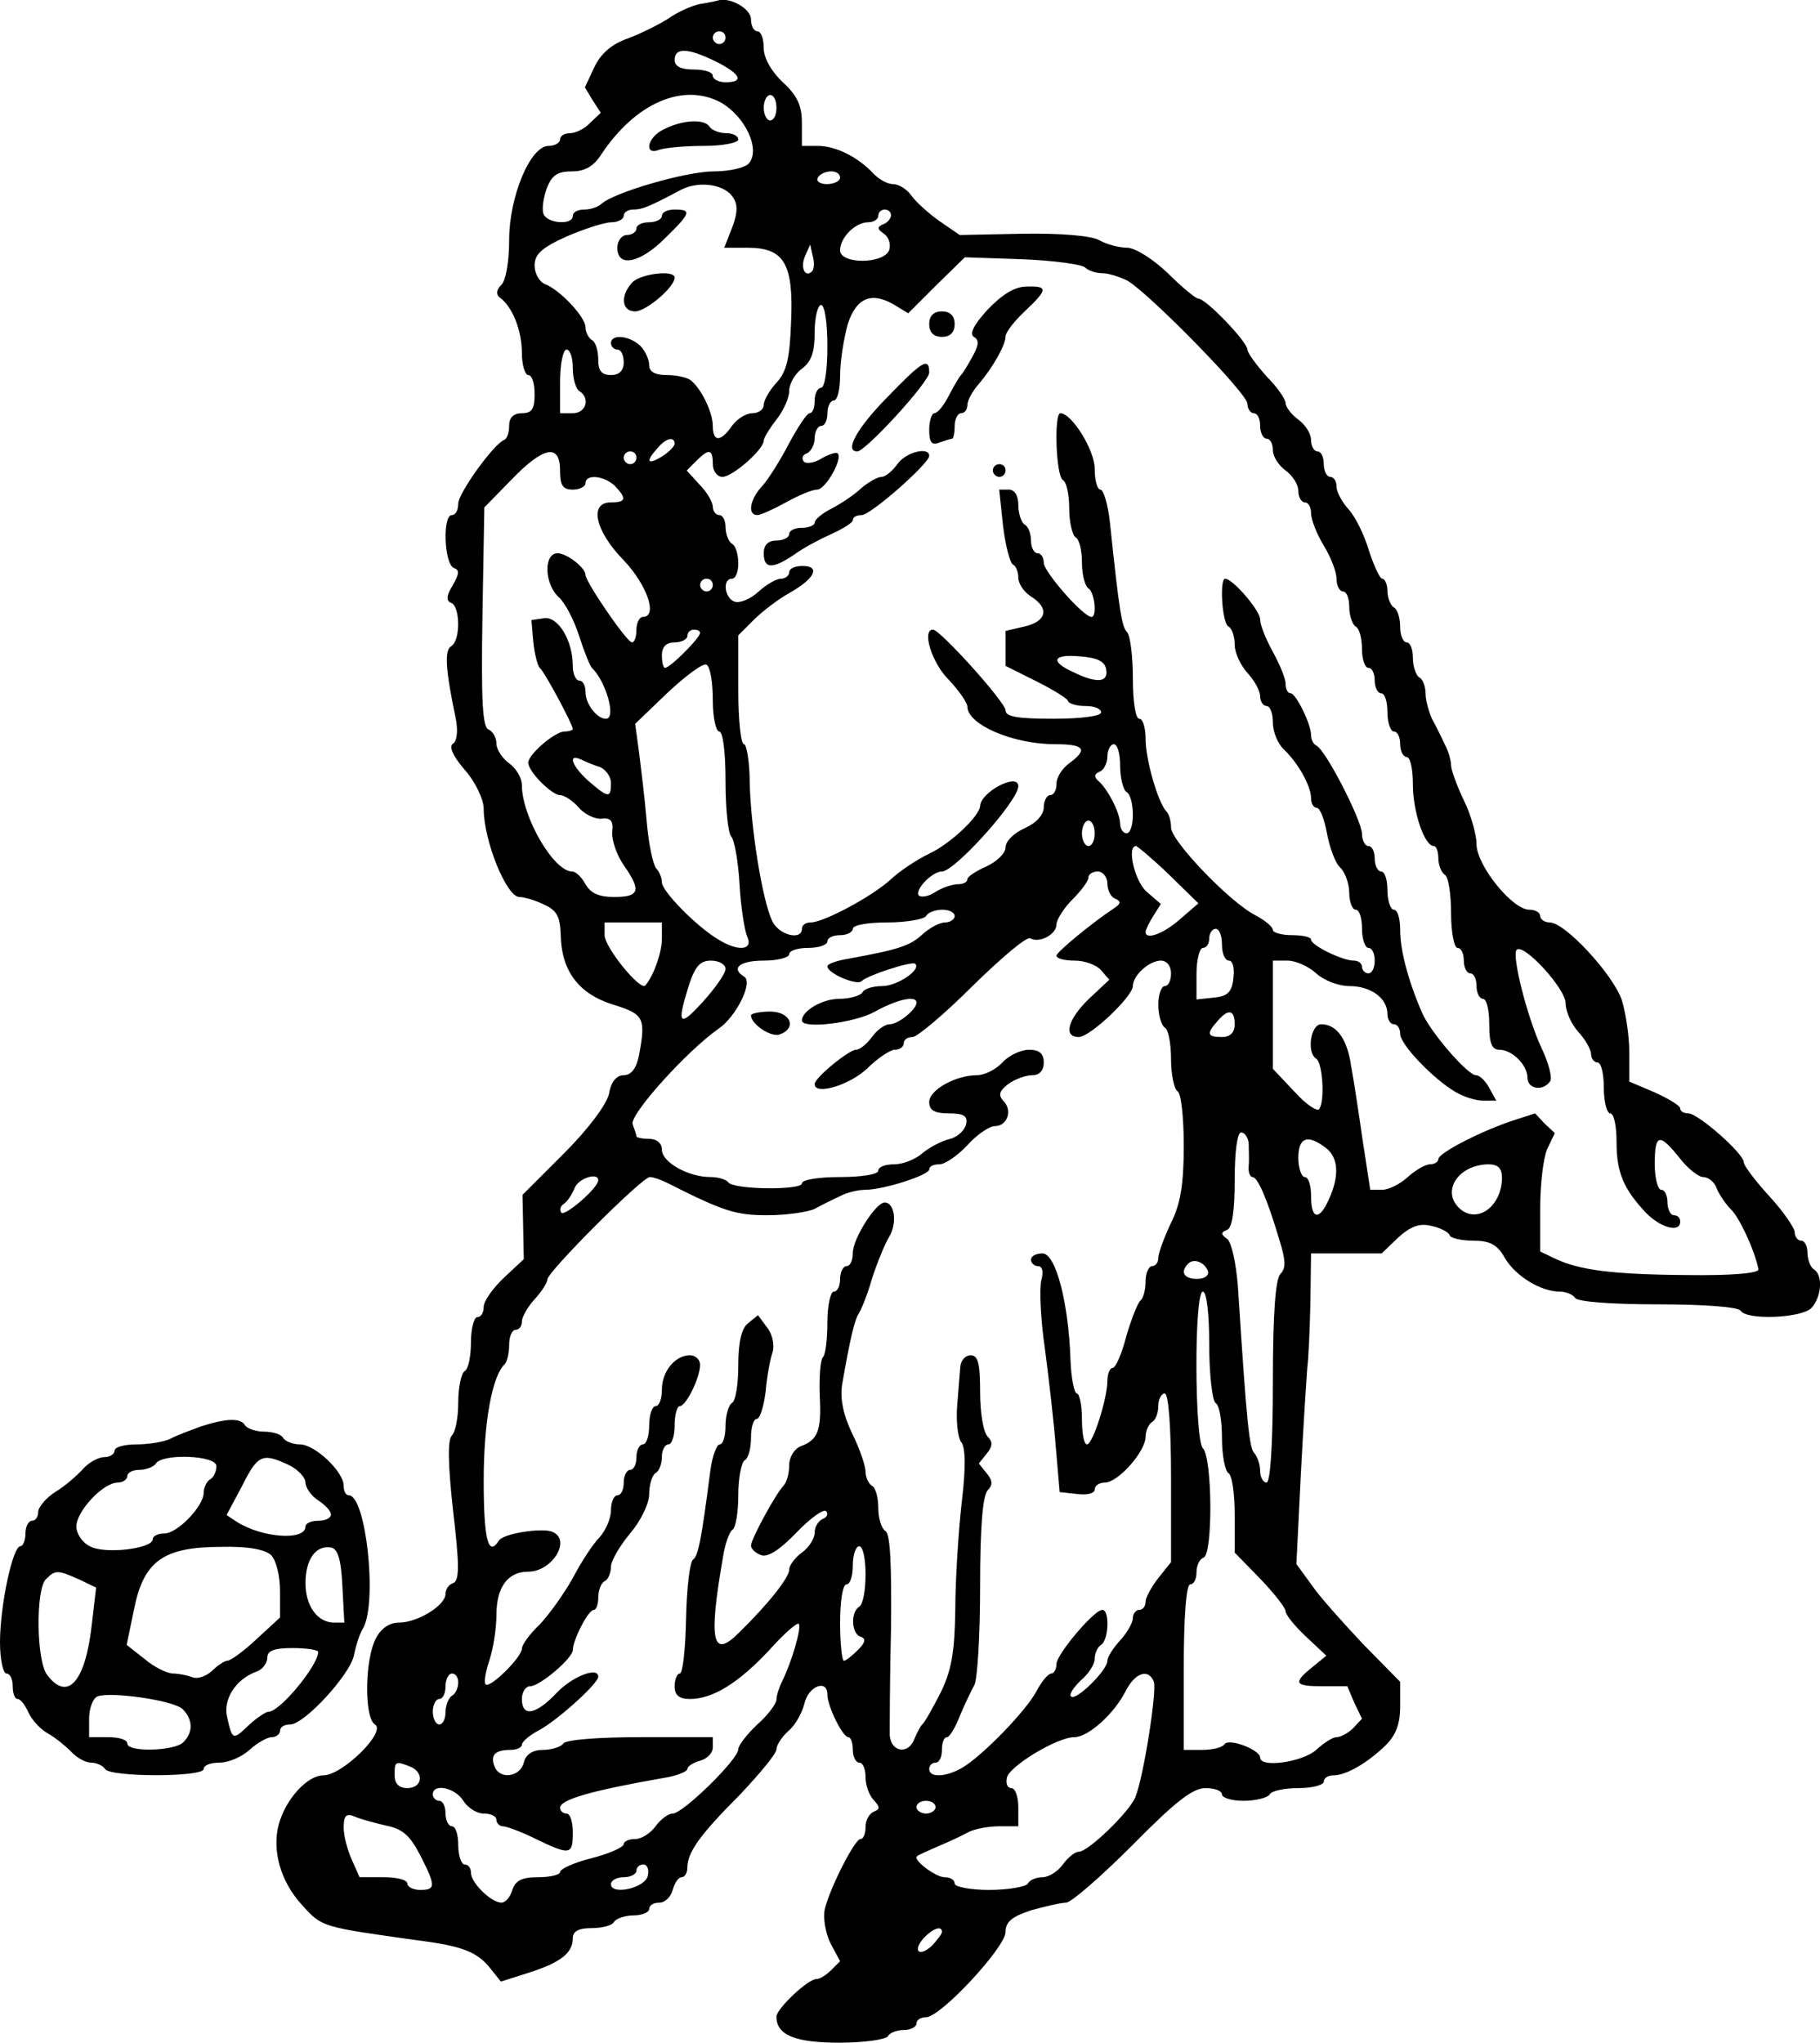 <?xml version="1.0" standalone="no"?>
<!DOCTYPE svg PUBLIC "-//W3C//DTD SVG 20010904//EN"
 "http://www.w3.org/TR/2001/REC-SVG-20010904/DTD/svg10.dtd">
<svg version="1.0" xmlns="http://www.w3.org/2000/svg"
 width="285.967pt" height="320.923pt" viewBox="0 0 285.967 320.923"
 preserveAspectRatio="xMidYMid meet">
<g transform="translate(-2,322.923) rotate(-360.00) scale(0.1,-0.1)"
fill="#000000" stroke="none">
<path d="M1120 3223 c-14 -3 -36 -13 -50 -23 -14 -9 -42 -23 -63 -31 -26 -9
-43 -24 -53 -45 l-15 -32 12 -20 13 -20 -17 -16 c-8 -9 -23 -16 -31 -16 -9 0
-16 -4 -16 -10 0 -5 -8 -10 -18 -10 -29 0 -62 -80 -62 -148 0 -33 -5 -63 -12
-70 -8 -8 -9 -15 -3 -20 20 -14 35 -52 35 -87 0 -19 5 -35 10 -35 6 0 10 -13
10 -30 0 -23 -4 -30 -20 -30 -13 0 -20 -7 -20 -19 0 -11 -3 -21 -8 -23 -17 -7
-72 -84 -72 -100 0 -10 -4 -18 -10 -18 -15 0 -12 -77 3 -83 9 -3 9 -9 -2 -28
-10 -16 -10 -24 -2 -27 14 -5 15 -59 0 -68 -11 -6 -9 -37 7 -113 4 -20 2 -36
-4 -40 -7 -4 -1 -19 18 -41 17 -19 30 -47 30 -61 0 -51 36 -139 56 -139 7 0
25 -5 39 -12 20 -9 25 -19 26 -47 1 -57 28 -93 82 -110 49 -15 52 -21 41 -80
-4 -20 -12 -31 -24 -31 -11 0 -20 -10 -23 -29 -4 -17 -32 -55 -71 -94 l-65
-65 1 -50 1 -51 -31 -29 c-18 -17 -32 -37 -32 -46 0 -9 -4 -16 -10 -16 -5 0
-10 -18 -10 -39 0 -22 -4 -43 -10 -46 -5 -3 -10 -25 -10 -49 0 -23 -4 -46 -10
-52 -7 -7 -6 -47 2 -119 10 -85 10 -109 0 -113 -7 -2 -12 -10 -12 -17 0 -18
-44 -45 -73 -45 -15 0 -28 -9 -36 -24 -18 -33 -19 -125 -2 -136 19 -11 -51
-80 -81 -80 -25 0 -59 -37 -70 -77 -11 -41 3 -90 36 -126 32 -36 32 -35 181
-56 71 -9 95 -18 116 -45 l16 -20 44 14 c50 16 69 31 69 54 0 11 9 16 29 16
17 0 33 4 36 10 3 5 17 10 31 10 13 0 24 5 24 10 0 6 7 10 16 10 9 0 18 9 21
20 3 11 9 20 14 20 5 0 9 7 9 15 0 24 20 52 83 115 31 33 57 64 57 71 0 6 8
19 18 28 11 9 22 28 26 44 6 27 36 39 36 14 0 -18 24 -67 33 -67 4 0 7 -9 7
-20 0 -11 5 -20 10 -20 6 0 10 -10 10 -23 0 -13 6 -29 13 -36 10 -11 10 -14 0
-18 -7 -3 -13 -13 -13 -24 0 -10 -3 -19 -8 -19 -9 0 -48 -77 -56 -110 -3 -14
1 -38 9 -54 l15 -28 -14 -14 c-8 -8 -18 -14 -23 -14 -14 0 -63 -47 -63 -59 0
-29 29 -41 99 -41 38 0 73 5 76 10 3 6 15 10 26 10 10 0 19 5 19 10 0 6 7 10
15 10 23 0 125 110 125 134 0 16 10 24 40 34 22 6 47 12 55 12 8 0 55 41 104
90 67 68 95 90 115 90 14 0 26 -4 26 -10 0 -5 15 -10 34 -10 19 0 38 5 41 10
3 6 24 10 46 10 21 0 39 5 39 10 0 6 7 10 15 10 20 0 53 19 82 47 16 16 23 33
23 61 l0 39 -58 59 c-31 33 -68 74 -81 93 l-24 33 7 142 c4 77 9 152 10 166 2
14 4 60 5 103 l1 77 55 0 56 0 26 25 c20 18 34 23 53 18 14 -3 27 -10 28 -15
2 -4 19 -8 37 -8 26 0 38 -6 50 -28 17 -28 56 -52 86 -52 10 0 21 -5 24 -10 4
-6 58 -10 130 -10 72 0 126 -4 130 -10 9 -15 94 -12 111 4 16 17 19 52 4 61
-5 3 -10 15 -10 26 0 10 -4 19 -10 19 -5 0 -10 6 -10 13 0 7 -18 33 -40 57
-22 24 -40 48 -40 53 0 14 -72 77 -87 77 -7 0 -13 3 -13 8 0 4 -18 15 -40 25
l-40 17 0 47 c0 26 -6 63 -12 82 -15 41 -89 121 -113 121 -8 0 -15 5 -15 10 0
6 -8 10 -17 10 -27 0 -83 70 -83 103 0 15 -9 47 -20 69 -11 23 -20 48 -20 55
0 7 -4 22 -10 33 -5 11 -14 29 -20 40 -5 11 -10 29 -10 39 0 11 -4 23 -10 26
-5 3 -10 17 -10 31 0 13 -4 24 -10 24 -5 0 -10 11 -10 24 0 14 -4 28 -10 31
-5 3 -10 15 -10 26 0 10 -4 19 -8 19 -4 0 -13 20 -21 44 -7 24 -21 53 -32 65
-10 11 -19 27 -19 36 0 8 -4 15 -10 15 -5 0 -10 9 -10 20 0 11 -4 20 -10 20
-5 0 -10 8 -10 18 0 10 -9 24 -20 32 -11 8 -20 20 -20 26 0 6 -13 25 -30 42
-16 18 -30 37 -30 42 0 12 -65 80 -77 80 -4 0 -26 18 -48 40 -23 22 -50 39
-63 40 -13 0 -33 5 -45 12 -13 7 -61 11 -121 10 l-98 -2 -32 22 c-17 12 -37
30 -44 40 -7 10 -20 18 -29 18 -9 0 -23 8 -32 18 -24 25 -58 42 -86 42 l-25 0
0 36 c0 27 -7 43 -30 64 -18 17 -30 38 -30 54 0 14 -4 26 -10 26 -5 0 -10 8
-10 19 0 16 -31 34 -50 30 -3 -1 -16 -4 -30 -6z m40 -53 c0 -5 -4 -10 -10 -10
-5 0 -10 5 -10 10 0 6 5 10 10 10 6 0 10 -4 10 -10z m-16 -37 c40 -20 46 -33
16 -33 -11 0 -20 5 -20 10 0 6 -13 10 -30 10 -20 0 -30 5 -30 15 0 20 21 19
64 -2z m9 -65 c38 -22 62 -73 44 -95 -5 -7 -30 -13 -55 -13 -44 0 -157 -33
-177 -51 -5 -5 -17 -9 -27 -9 -10 0 -18 -4 -18 -10 0 -15 -40 -12 -46 3 -3 8
0 26 5 40 8 21 17 27 40 27 20 0 34 8 46 27 54 81 129 113 188 81z m87 -8 c0
-11 -4 -20 -10 -20 -5 0 -10 9 -10 20 0 11 5 20 10 20 6 0 10 -9 10 -20z m100
-110 c0 -5 -9 -10 -21 -10 -11 0 -17 5 -14 10 3 6 13 10 21 10 8 0 14 -4 14
-10z m-173 -25 c14 -15 14 -29 -2 -67 l-7 -18 37 0 c57 0 72 -25 68 -116 -2
-58 -7 -79 -23 -96 -11 -12 -20 -28 -20 -35 0 -7 -8 -13 -18 -13 -10 0 -24 -9
-32 -20 -18 -26 -30 -25 -30 0 0 22 -19 60 -35 72 -5 4 -22 8 -37 8 -19 0 -28
5 -28 16 0 8 -6 22 -14 30 -17 16 -46 19 -46 4 0 -5 5 -10 10 -10 6 0 10 -9
10 -20 0 -13 -7 -20 -20 -20 -15 0 -20 7 -20 24 0 14 -4 28 -10 31 -5 3 -10
12 -10 20 0 16 -40 59 -64 68 -9 4 -16 17 -16 29 0 18 11 28 51 46 28 12 59
22 70 22 10 0 19 5 19 10 0 6 7 10 15 10 14 0 24 4 75 31 25 13 60 10 77 -6z
m253 -34 c0 -5 -6 -12 -12 -14 -10 -4 -10 -8 1 -15 8 -6 11 -17 8 -26 -9 -22
-77 -22 -77 0 0 20 24 44 44 44 9 0 16 5 16 10 0 6 5 10 10 10 6 0 10 -4 10
-9z m-124 -88 c-11 -11 -19 6 -11 24 l8 18 4 -18 c3 -10 2 -21 -1 -24z m429 6
c5 -5 17 -9 27 -9 10 0 28 -6 40 -12 36 -22 188 -177 188 -193 0 -8 5 -15 10
-15 6 0 10 -9 10 -20 0 -11 5 -20 10 -20 6 0 10 -8 10 -18 0 -10 9 -24 20 -32
11 -8 20 -22 20 -32 0 -10 5 -18 10 -18 6 0 10 -8 10 -17 0 -10 9 -33 20 -51
11 -18 20 -41 20 -52 0 -11 5 -20 10 -20 6 0 10 -11 10 -24 0 -14 5 -28 10
-31 6 -3 10 -19 10 -36 0 -16 5 -29 10 -29 6 0 10 -9 10 -20 0 -11 5 -20 10
-20 6 0 10 -13 10 -30 0 -16 5 -30 10 -30 6 0 10 -9 10 -20 0 -11 5 -20 10
-20 6 0 10 -19 10 -43 0 -43 18 -97 33 -97 4 0 7 -9 7 -19 0 -11 5 -23 10 -26
6 -3 10 -31 10 -61 0 -30 5 -54 10 -54 6 0 10 -9 10 -20 0 -11 5 -20 10 -20 6
0 10 -9 10 -20 0 -11 5 -20 10 -20 6 0 10 -18 10 -40 0 -30 4 -40 16 -40 20 0
44 -24 44 -44 0 -18 25 -22 36 -5 3 6 -3 29 -14 52 -22 47 -47 145 -39 154 11
11 77 -61 77 -84 0 -13 9 -33 20 -45 11 -12 20 -28 20 -35 0 -7 5 -13 10 -13
6 0 10 -18 10 -40 0 -22 5 -40 10 -40 6 0 10 -20 10 -45 0 -48 11 -74 47 -112
23 -23 53 -31 53 -13 0 6 -4 10 -10 10 -5 0 -10 9 -10 20 0 11 -4 20 -10 20
-5 0 -10 18 -10 40 0 48 7 50 39 10 13 -17 30 -30 37 -30 8 0 18 -8 21 -17 4
-10 14 -25 22 -33 14 -13 38 -65 44 -95 1 -6 -41 -10 -113 -9 -119 1 -169 8
-207 26 l-23 11 0 68 c0 38 5 79 11 93 l12 25 -16 15 -15 16 -34 -11 c-49 -16
-118 -51 -118 -61 0 -4 -6 -8 -13 -8 -7 0 -23 -9 -35 -20 -12 -11 -30 -20 -40
-20 l-19 0 -12 78 c-6 42 -14 95 -18 116 -6 43 -23 66 -47 66 -17 0 -23 -45
-8 -54 10 -6 14 -65 5 -79 -3 -5 -21 7 -39 27 l-34 36 0 85 0 85 23 0 c13 0
33 -9 45 -20 12 -11 35 -20 52 -20 34 0 60 -19 60 -44 0 -9 5 -16 10 -16 6 0
10 -7 10 -15 0 -17 53 -72 88 -92 12 -7 31 -13 42 -13 l21 0 -11 20 c-6 11
-15 20 -21 20 -13 0 -72 68 -85 99 -22 51 -34 98 -34 129 0 18 -4 32 -10 32
-5 0 -10 14 -10 30 0 17 -4 30 -10 30 -5 0 -10 9 -10 20 0 11 -4 20 -10 20 -5
0 -10 9 -10 19 0 21 -58 134 -72 139 -4 2 -8 9 -8 16 0 18 -24 66 -32 66 -5 0
-8 7 -8 15 0 8 -9 30 -20 50 -11 20 -20 42 -20 51 0 14 -43 64 -55 64 -9 0 -5
-69 5 -75 6 -3 10 -16 10 -29 0 -12 9 -32 20 -44 11 -12 20 -28 20 -37 0 -8 5
-15 10 -15 6 0 10 -12 10 -26 0 -15 8 -34 18 -43 22 -21 42 -57 42 -76 0 -8 4
-15 9 -15 5 0 12 -18 16 -40 4 -22 13 -47 21 -54 8 -8 14 -26 14 -40 0 -14 5
-26 10 -26 6 0 10 -13 10 -30 0 -16 5 -30 10 -30 6 0 10 -9 10 -20 0 -11 -4
-20 -10 -20 -5 0 -10 5 -10 10 0 6 -6 10 -13 10 -18 0 -67 24 -67 33 0 4 -13
7 -30 7 -16 0 -30 4 -30 8 0 5 -12 15 -27 23 -40 20 -133 117 -133 138 0 10
-3 21 -7 25 -13 13 -33 81 -33 114 0 17 -4 32 -10 32 -6 0 -10 28 -10 63 0 35
-4 67 -9 73 -8 8 -12 28 -27 172 -3 28 -10 52 -15 52 -5 0 -9 15 -9 33 0 29
-36 87 -54 87 -10 0 -7 -98 4 -105 6 -3 10 -24 10 -45 0 -21 5 -42 10 -45 6
-3 10 -21 10 -40 0 -19 5 -37 10 -40 10 -6 14 -45 5 -45 -13 0 -75 71 -75 85
0 8 -4 15 -10 15 -5 0 -10 9 -10 19 0 11 -4 23 -10 26 -5 3 -10 17 -10 31 0
15 -6 24 -15 24 l-15 0 6 -57 c4 -32 11 -59 16 -61 4 -2 8 -11 8 -20 0 -10 9
-23 20 -30 29 -18 25 -39 -10 -47 l-30 -7 0 -27 0 -28 48 -24 c26 -13 49 -27
50 -31 2 -5 15 -8 28 -8 13 0 24 -4 24 -10 0 -6 -32 -10 -75 -10 -55 0 -75 3
-75 13 0 13 -103 127 -114 127 -18 0 -2 -52 24 -78 17 -18 30 -37 30 -43 0
-28 71 -59 138 -59 46 0 52 -8 22 -30 -11 -8 -20 -22 -20 -32 0 -10 -4 -18
-10 -18 -5 0 -10 -9 -10 -19 0 -12 -12 -25 -30 -33 -16 -7 -30 -20 -30 -30 0
-9 -13 -22 -30 -30 -16 -7 -30 -16 -30 -20 0 -5 -7 -8 -15 -8 -8 0 -24 -5 -35
-12 -10 -7 -22 -9 -26 -6 -8 8 20 38 36 38 20 0 120 111 120 134 0 22 -59 -9
-60 -31 -1 -16 -46 -59 -80 -75 -19 -9 -46 -27 -60 -40 -29 -27 -106 -68 -126
-68 -8 0 -14 -4 -14 -10 0 -19 -37 -10 -47 13 -15 32 -33 142 -35 215 0 34 -5
62 -9 62 -5 0 -9 38 -9 85 l0 86 24 24 c14 14 39 33 57 43 39 22 49 42 20 42
-12 0 -21 -4 -21 -10 0 -5 -6 -10 -13 -10 -7 0 -23 -9 -36 -21 -12 -11 -29
-18 -37 -15 -16 6 -19 36 -4 36 6 0 10 11 10 24 0 14 -4 28 -10 31 -5 3 -10
15 -10 26 0 10 -4 19 -10 19 -5 0 -10 6 -10 13 0 7 -9 23 -21 35 l-20 22 15
15 c20 20 26 19 26 -5 0 -11 7 -20 15 -20 16 0 65 43 65 57 0 4 9 19 20 33 11
14 20 34 20 45 0 11 9 27 20 35 15 11 20 26 20 57 0 24 5 43 10 43 6 0 10 -28
10 -65 0 -37 -4 -65 -10 -65 -5 0 -10 -9 -10 -20 0 -11 -3 -20 -8 -20 -4 0
-18 -21 -32 -47 -14 -27 -33 -57 -42 -67 -20 -21 -24 -46 -8 -46 5 0 25 9 45
20 20 11 41 20 49 20 13 0 41 49 32 57 -2 2 -13 -1 -25 -8 -11 -7 -24 -9 -28
-5 -4 5 -2 11 5 13 6 3 12 13 12 24 0 10 5 19 10 19 6 0 10 9 10 20 0 11 5 20
10 20 6 0 10 18 10 40 0 22 6 58 12 80 14 43 39 52 77 28 l18 -11 44 44 45 44
89 -3 c50 -2 94 -8 100 -13z m-805 -158 c0 -17 5 -33 10 -36 18 -11 11 -35
-10 -35 l-20 0 0 50 c0 28 5 50 10 50 6 0 10 -13 10 -29z m160 -119 c0 -4 -9
-13 -20 -20 -23 -14 -26 -8 -7 13 13 16 27 19 27 7z m-180 -42 c0 -23 4 -30
20 -30 11 0 20 5 20 10 0 15 29 12 46 -4 19 -20 18 -26 -6 -26 -35 0 -25 -45
20 -91 37 -39 54 -89 30 -89 -5 0 -10 -9 -10 -20 0 -11 -3 -20 -7 -20 -8 0
-73 95 -73 106 0 11 -29 34 -44 34 -22 0 -21 -48 2 -69 10 -9 24 -36 32 -61 8
-25 17 -47 20 -50 22 -21 39 -80 22 -80 -14 0 -32 23 -32 42 0 10 -4 18 -10
18 -5 0 -10 10 -10 23 0 40 -23 78 -45 75 l-20 -3 3 -35 c2 -19 7 -37 10 -40
7 -5 52 -89 52 -96 0 -2 -6 -4 -13 -4 -15 0 -57 -36 -57 -49 0 -14 37 -51 50
-51 7 0 20 -9 29 -19 9 -11 26 -19 36 -18 15 2 19 -4 17 -21 -1 -13 7 -36 18
-52 28 -40 25 -50 -15 -50 -24 0 -37 6 -45 20 -6 11 -15 20 -21 20 -29 0 -79
86 -79 136 0 11 -9 26 -20 34 -11 8 -20 22 -20 31 0 10 -6 19 -12 22 -10 3
-12 45 -10 176 l3 173 42 43 c51 53 77 58 77 15z m120 20 c0 -5 -4 -10 -10
-10 -5 0 -10 5 -10 10 0 6 5 10 10 10 6 0 10 -4 10 -10z m120 -200 c0 -5 -4
-10 -10 -10 -5 0 -10 5 -10 10 0 6 5 10 10 10 6 0 10 -4 10 -10z m-20 -75 c0
-8 -47 -55 -55 -55 -3 0 -5 9 -5 20 0 13 7 20 20 20 11 0 20 5 20 10 0 6 5 10
10 10 6 0 10 -2 10 -5z m638 -57 c4 -21 -14 -23 -51 -5 -38 17 -33 29 10 25
27 -2 39 -8 41 -20z m-618 -49 c0 -27 5 -49 10 -49 6 0 10 -33 10 -78 0 -43 4
-82 9 -87 5 -6 11 -39 13 -75 2 -36 8 -73 12 -82 10 -22 -14 -24 -45 -5 -34
20 -89 76 -89 90 0 7 -4 17 -9 22 -5 6 -12 39 -15 75 -3 36 -9 84 -12 108 l-6
44 51 49 c29 27 56 47 61 44 6 -3 10 -28 10 -56z m640 -103 c0 -19 5 -38 10
-41 6 -3 10 -19 10 -36 0 -16 -4 -29 -10 -29 -5 0 -10 7 -10 15 0 17 -20 56
-35 68 -6 6 -6 10 3 14 6 2 12 13 12 24 0 10 5 19 10 19 6 0 10 -15 10 -34z
m-817 -2 c9 -4 17 -15 17 -25 0 -24 -4 -24 -35 3 -26 23 -34 44 -12 34 6 -3
20 -9 30 -12z m777 -104 c0 -11 -4 -20 -10 -20 -5 0 -10 9 -10 20 0 11 5 20
10 20 6 0 10 -9 10 -20z m117 -65 l46 -45 -29 -25 c-26 -23 -54 -33 -54 -20 0
3 5 14 12 25 l12 19 -22 19 c-19 16 -32 72 -17 72 2 0 26 -20 52 -45z m-97
-14 c0 -11 6 -22 13 -24 9 -4 8 -8 -3 -15 -36 -24 -89 -68 -90 -74 0 -5 13 -8
29 -8 16 0 34 -7 41 -15 l13 -15 -32 -30 c-33 -32 -41 -60 -16 -60 18 0 85 64
85 80 0 17 26 40 44 40 9 0 16 -8 16 -20 0 -11 -4 -20 -10 -20 -5 0 -10 -13
-10 -29 0 -17 5 -33 10 -36 6 -3 10 -26 10 -50 0 -24 5 -47 10 -50 6 -3 10
-42 10 -86 0 -60 -5 -91 -20 -121 -11 -23 -20 -48 -20 -55 0 -7 -4 -13 -10
-13 -5 0 -10 -11 -10 -24 0 -14 -4 -27 -8 -30 -4 -3 -14 -28 -22 -55 -7 -28
-17 -51 -22 -51 -4 0 -8 -9 -8 -20 0 -28 -23 -100 -32 -100 -5 0 -8 18 -8 40
0 22 -4 40 -8 40 -4 0 -9 24 -10 53 -3 89 -23 167 -44 167 -10 0 -18 -4 -18
-10 0 -5 5 -10 11 -10 7 0 9 -9 5 -23 -3 -13 -1 -61 6 -108 6 -46 14 -115 17
-154 l6 -70 28 -3 c15 -2 27 1 27 7 0 6 7 11 16 11 21 0 64 49 64 72 0 9 5 20
10 23 6 3 10 15 10 26 0 10 5 19 10 19 6 0 10 -51 10 -132 l0 -133 -20 -25
c-11 -14 -20 -31 -20 -37 0 -7 -4 -13 -10 -13 -5 0 -10 -6 -10 -13 0 -7 -9
-23 -20 -35 -11 -12 -20 -26 -20 -32 0 -15 -50 -64 -57 -56 -4 3 4 14 15 25
12 10 22 25 22 34 0 9 5 19 10 22 12 7 14 55 2 55 -13 0 -72 -70 -72 -85 0 -8
-4 -15 -8 -15 -5 0 -15 -12 -23 -27 -16 -31 -85 -102 -117 -121 -26 -15 -52
-16 -52 -2 0 6 5 10 10 10 6 0 10 9 10 20 0 11 3 20 8 20 4 0 13 15 20 33 7
17 18 40 23 49 5 10 9 80 9 156 0 91 4 142 12 150 8 8 8 15 -2 27 l-12 15 12
15 c10 12 10 19 2 27 -7 7 -12 38 -12 70 0 45 -3 58 -15 58 -8 0 -15 -8 -16
-17 -1 -10 -3 -38 -5 -62 -2 -24 1 -50 6 -57 7 -8 8 -39 1 -96 -5 -45 -10
-121 -10 -168 -1 -67 -6 -95 -23 -130 -13 -25 -25 -47 -29 -50 -3 -3 -8 -13
-12 -22 -9 -26 -37 -22 -39 5 0 12 0 88 2 168 1 100 -1 149 -9 153 -6 4 -11
20 -11 36 0 16 -4 32 -10 35 -5 3 -10 13 -10 22 0 9 -9 36 -21 60 -14 29 -19
54 -16 76 13 75 20 103 26 112 4 6 14 30 21 55 8 25 20 54 27 66 13 21 9 54
-7 54 -14 0 -50 -57 -50 -79 0 -12 -4 -21 -10 -21 -5 0 -10 -9 -10 -20 0 -11
-4 -20 -10 -20 -5 0 -10 -22 -10 -48 0 -27 -3 -52 -7 -55 -4 -4 -6 -31 -5 -60
3 -56 -3 -70 -30 -80 -10 -4 -18 -17 -18 -30 0 -13 -4 -27 -9 -32 -13 -14 -51
-84 -51 -94 0 -5 7 -12 16 -15 10 -4 29 8 55 35 22 23 43 38 47 34 4 -4 1 -10
-5 -12 -7 -3 -13 -12 -13 -22 0 -9 -9 -23 -20 -31 -11 -8 -20 -20 -20 -27 0
-12 -32 -53 -79 -99 -42 -42 -48 -13 -25 119 3 20 10 40 15 43 5 3 9 27 9 54
0 27 5 52 10 55 6 3 10 19 10 36 0 16 4 29 9 29 5 0 11 19 14 43 2 23 7 51 11
62 3 11 0 28 -9 39 l-14 19 -16 -13 c-10 -8 -15 -30 -15 -66 0 -29 -4 -56 -10
-59 -5 -3 -10 -19 -10 -36 0 -16 -4 -29 -9 -29 -5 0 -12 -19 -15 -42 -14 -109
-19 -133 -27 -139 -5 -3 -10 -44 -11 -92 -1 -48 -5 -87 -10 -87 -4 0 -8 -9 -8
-20 0 -14 7 -20 24 -20 36 0 76 25 124 76 23 26 45 45 47 42 5 -5 -11 -60 -26
-90 -5 -10 -9 -23 -9 -29 0 -6 -13 -24 -30 -39 -16 -15 -30 -33 -30 -39 0 -16
-87 -101 -103 -101 -7 0 -19 -9 -27 -20 -8 -11 -22 -20 -32 -20 -10 0 -18 -4
-18 -8 0 -5 -23 -15 -50 -22 -28 -7 -50 -17 -50 -22 0 -4 -15 -8 -34 -8 -26 0
-36 -5 -41 -20 -3 -11 -11 -20 -17 -20 -16 0 -48 31 -48 47 0 7 -4 13 -10 13
-5 0 -10 14 -10 30 0 17 -4 30 -10 30 -5 0 -10 9 -10 20 0 11 -4 20 -10 20 -5
0 -10 5 -10 10 0 18 35 11 48 -10 7 -11 21 -20 32 -20 11 0 20 -4 20 -10 0 -5
5 -10 10 -10 6 0 30 -9 52 -20 54 -26 58 -25 58 10 0 17 -4 30 -10 30 -5 0
-10 4 -10 9 0 13 49 27 163 47 20 3 37 10 37 14 0 4 9 10 20 13 11 3 20 12 20
21 l0 16 -114 0 c-66 0 -117 -4 -121 -10 -3 -5 -18 -10 -32 -10 -16 0 -27 -7
-30 -20 -6 -23 -38 -27 -46 -6 -7 18 1 26 25 26 10 0 18 4 18 8 0 5 12 15 27
23 27 14 93 73 93 84 0 16 -40 1 -65 -25 -33 -35 -55 -39 -55 -10 0 11 6 20
13 20 15 0 67 44 67 57 0 15 24 63 33 63 4 0 7 9 7 19 0 11 4 23 10 26 6 3 10
14 10 23 0 9 14 33 30 52 17 20 30 47 30 62 0 15 5 30 10 33 6 3 10 15 10 26
0 10 5 19 10 19 6 0 10 14 10 30 0 17 4 30 8 30 10 0 32 45 32 65 0 8 -7 15
-16 15 -23 0 -44 -25 -44 -54 0 -14 -4 -26 -10 -26 -5 0 -10 -13 -10 -30 0
-16 -4 -30 -10 -30 -5 0 -10 -9 -10 -20 0 -11 -4 -20 -10 -20 -5 0 -10 -9 -10
-20 0 -11 -4 -20 -10 -20 -5 0 -10 -10 -10 -23 0 -13 -8 -32 -18 -43 -10 -10
-29 -39 -42 -64 -14 -25 -37 -57 -52 -73 -16 -15 -28 -32 -28 -38 0 -13 -50
-63 -57 -56 -3 3 0 20 6 38 6 18 11 50 11 71 0 44 18 68 50 68 38 0 69 51 37
63 -17 6 -76 -3 -83 -14 -17 -27 -24 2 -24 94 0 91 13 164 33 183 4 4 7 18 7
31 0 13 5 23 10 23 6 0 10 6 10 13 0 7 9 23 20 35 11 12 20 26 20 31 0 12 149
161 161 161 5 0 17 -4 27 -9 89 -45 108 -51 158 -51 30 0 63 5 74 10 11 6 29
15 40 20 11 6 29 10 40 10 28 0 100 23 100 32 0 5 7 8 16 8 9 0 29 14 44 30
15 17 35 30 43 30 20 0 28 25 14 39 -9 10 -7 16 7 27 11 8 28 14 38 14 11 0
18 7 18 20 0 14 -7 20 -23 20 -13 0 -32 -9 -42 -20 -10 -11 -28 -20 -40 -20
-33 0 -75 -23 -75 -42 0 -13 8 -18 31 -18 23 0 30 -4 27 -17 -2 -9 -13 -20
-25 -23 -13 -3 -32 -13 -43 -22 -11 -10 -31 -18 -45 -18 -14 0 -25 -4 -25 -10
0 -6 -27 -10 -60 -10 -33 0 -60 -4 -60 -10 0 -11 -109 -10 -116 2 -3 4 -15 8
-28 8 -34 0 -76 23 -76 43 0 10 -8 17 -20 17 -11 0 -20 2 -20 4 0 2 -3 11 -6
19 -5 15 85 115 135 150 28 19 55 74 40 82 -21 13 -7 25 31 25 22 0 40 5 40
10 0 6 14 10 30 10 17 0 30 5 30 10 0 6 9 10 20 10 11 0 20 5 20 10 0 6 24 10
54 10 30 0 58 5 61 10 3 6 15 10 26 10 10 0 19 -4 19 -10 0 -5 -7 -10 -15 -10
-9 0 -25 -9 -36 -19 -19 -18 -39 -24 -116 -38 -18 -3 -33 -8 -33 -12 0 -11 47
-31 54 -23 9 9 80 32 84 27 10 -9 -28 -35 -52 -35 -14 0 -28 -4 -31 -10 -3 -5
-20 -10 -36 -10 -27 0 -59 -19 -59 -34 0 -14 83 -4 115 14 34 19 65 26 65 14
0 -11 -29 -34 -42 -34 -8 0 -20 -9 -28 -20 -8 -11 -19 -20 -25 -20 -11 0 -65
-44 -65 -54 0 -18 54 -2 82 24 17 17 37 30 44 30 8 0 14 5 14 10 0 6 6 10 14
10 7 0 50 36 95 81 45 44 85 78 90 74 14 -8 41 6 41 22 0 7 11 25 25 39 14 14
25 29 25 34 0 6 7 10 15 10 8 0 15 -9 15 -19z m-700 -87 c0 -21 -13 -58 -26
-73 -8 -9 -64 60 -64 79 l0 20 45 0 45 0 0 -26z m880 -9 c0 -14 5 -25 11 -25
6 0 9 -12 7 -27 -2 -22 -9 -29 -30 -31 l-28 -3 0 40 c0 23 5 41 10 41 6 0 10
7 10 15 0 8 5 15 10 15 6 0 10 -11 10 -25z m-780 -38 c0 -7 -16 -30 -35 -51
-38 -42 -42 -37 -23 24 10 31 18 40 35 40 13 0 23 -6 23 -13z m800 -87 c0 -13
-7 -20 -20 -20 -23 0 -25 5 -7 25 17 20 27 18 27 -5z m22 -187 c0 -10 1 -26 0
-35 -1 -10 2 -18 6 -18 8 0 23 -34 42 -98 10 -32 11 -45 2 -54 -8 -8 -12 -63
-12 -170 0 -99 -4 -158 -10 -158 -5 0 -10 8 -10 18 0 10 -4 22 -9 28 -8 8 -12
44 -26 263 -3 36 -10 69 -17 74 -10 7 -10 10 0 14 8 3 12 29 12 79 0 43 4 74
10 74 6 0 11 -8 12 -17z m121 -7 c20 -15 22 -44 5 -81 -15 -34 -28 -32 -28 5
0 17 -4 30 -10 30 -5 0 -10 14 -10 30 0 32 14 38 43 16z m277 -48 c-1 -46 -41
-73 -68 -46 -27 27 0 67 46 68 16 0 22 -6 22 -22z m-1420 -3 c0 -12 -52 -57
-58 -51 -3 4 -2 10 4 14 6 4 13 15 17 25 6 15 37 25 37 12z m958 -143 c2 -7
-6 -12 -17 -12 -21 0 -27 11 -14 24 9 9 26 2 31 -12z m2 -116 c0 -47 5 -88 10
-91 6 -3 10 -28 10 -55 0 -27 5 -52 10 -55 6 -3 10 -33 10 -66 l0 -59 40 -41
c22 -23 40 -46 40 -51 0 -6 15 -24 32 -40 l32 -30 -22 -18 c-31 -25 -28 -30
16 -30 l39 0 11 -26 12 -25 -14 -15 c-8 -8 -20 -14 -26 -14 -6 0 -20 -9 -32
-20 -21 -19 -88 -29 -88 -12 0 12 -49 31 -56 21 -3 -5 -18 -9 -35 -9 l-29 0 0
130 c0 80 4 130 10 130 6 0 10 9 10 19 0 11 5 21 11 23 15 5 14 157 -1 172
-13 13 -14 246 0 246 6 0 10 -35 10 -84z m-540 -360 c0 -25 -4 -48 -10 -51
-14 -9 -12 -43 2 -47 9 -3 8 -9 -4 -21 -9 -9 -19 -17 -22 -17 -3 0 -6 27 -6
60 0 33 4 60 10 60 6 0 10 14 10 30 0 17 5 30 10 30 6 0 10 -20 10 -44z m-640
-170 c0 -8 -4 -18 -10 -21 -5 -3 -10 -15 -10 -26 0 -10 -4 -19 -10 -19 -5 0
-10 9 -10 20 0 11 5 20 10 20 6 0 10 9 10 20 0 11 5 20 10 20 6 0 10 -6 10
-14z m1093 1 c5 -14 -16 -149 -29 -181 -9 -23 -74 -86 -89 -86 -6 0 -17 -9
-25 -20 -8 -11 -22 -20 -32 -20 -9 0 -20 -4 -23 -10 -3 -5 -31 -10 -61 -10
-30 0 -54 5 -54 10 0 6 -7 10 -16 10 -14 0 -51 28 -43 33 2 2 18 9 34 16 17 7
38 17 47 22 10 5 31 9 48 9 l30 0 0 30 c0 17 -5 30 -11 30 -6 0 -9 7 -7 16 3
18 79 64 106 64 22 0 63 37 81 73 15 29 36 35 44 14z m-1169 -133 c23 -9 20
-34 -4 -34 -13 0 -20 7 -20 20 0 22 1 23 24 14z m826 -64 c0 -5 -7 -10 -15
-10 -8 0 -15 5 -15 10 0 6 7 10 15 10 8 0 15 -4 15 -10z m-863 -29 c25 -5 37
-15 53 -46 25 -49 25 -55 0 -55 -11 0 -20 5 -20 10 0 6 -17 10 -37 10 l-38 0
-12 27 c-7 15 -13 38 -13 51 0 19 4 23 18 17 9 -4 32 -10 49 -14z m411 -78
c-3 -20 -58 -32 -58 -14 0 6 9 11 20 11 11 0 20 5 20 10 0 6 5 10 11 10 6 0 9
-8 7 -17z m462 -89 c0 -3 -7 -12 -15 -21 -20 -19 -32 -10 -14 11 14 15 29 21
29 10z"/>
<path d="M1063 3026 c-26 -12 -32 -42 -7 -32 9 3 40 6 70 6 30 0 54 5 54 10 0
6 -9 10 -19 10 -11 0 -23 5 -26 10 -8 13 -43 11 -72 -4z"/>
<path d="M1060 2890 c0 -5 -9 -10 -20 -10 -11 0 -20 -4 -20 -10 0 -5 -7 -10
-15 -10 -8 0 -15 -9 -15 -20 0 -32 36 -24 75 15 41 40 42 45 15 45 -11 0 -20
-4 -20 -10z"/>
<path d="M1013 2785 c-19 -21 -16 -45 5 -45 17 0 62 38 62 53 0 13 -55 6 -67
-8z"/>
<path d="M1572 2743 c-22 -24 -29 -38 -22 -43 9 -5 8 -13 -2 -31 -7 -13 -15
-26 -18 -29 -3 -3 -11 -17 -19 -32 -8 -16 -18 -28 -23 -28 -4 0 -8 -12 -8 -26
0 -20 4 -25 16 -20 9 3 18 6 20 6 2 0 4 9 4 20 0 11 5 20 10 20 6 0 10 6 10
13 0 7 8 22 18 33 22 26 42 61 42 75 0 6 14 24 30 39 37 35 37 40 3 39 -19 0
-39 -13 -61 -36z"/>
<path d="M1480 2720 c0 -13 7 -20 20 -20 13 0 20 7 20 20 0 13 -7 20 -20 20
-13 0 -20 -7 -20 -20z"/>
<path d="M1413 2604 c-46 -47 -67 -84 -46 -84 13 0 113 109 113 124 0 25 -11
18 -67 -40z"/>
<path d="M1430 2500 c-8 -11 -19 -20 -25 -20 -6 0 -20 -8 -31 -17 -10 -10 -31
-24 -46 -32 -16 -8 -28 -18 -28 -23 0 -4 -9 -8 -20 -8 -11 0 -20 -4 -20 -10 0
-5 -9 -10 -20 -10 -13 0 -20 -7 -20 -20 0 -25 14 -25 48 -2 15 11 42 25 60 33
17 8 32 17 32 21 0 5 6 8 14 8 14 0 106 81 106 93 0 15 -37 6 -50 -13z"/>
<path d="M1580 2490 c0 -5 5 -10 10 -10 6 0 10 5 10 10 0 6 -4 10 -10 10 -5 0
-10 -4 -10 -10z"/>
<path d="M1200 1634 c0 -14 32 -35 45 -30 28 10 17 36 -15 36 -16 0 -30 -3
-30 -6z"/>
<path d="M335 988 c-16 -6 -38 -14 -47 -19 -10 -5 -34 -9 -53 -9 -19 0 -35 -4
-35 -10 0 -5 -7 -10 -16 -10 -9 0 -24 -8 -33 -18 -9 -10 -28 -27 -43 -36 -16
-10 -28 -25 -28 -32 0 -8 -4 -14 -10 -14 -5 0 -10 -9 -10 -20 0 -11 -4 -20 -8
-20 -12 0 -32 -93 -32 -151 0 -27 5 -49 10 -49 6 0 10 -9 10 -20 0 -11 3 -20
8 -20 4 0 12 -10 17 -22 6 -12 19 -26 30 -32 11 -6 27 -19 36 -28 9 -10 23
-18 32 -18 9 0 19 -5 22 -10 8 -13 155 -13 155 0 0 6 11 10 25 10 14 0 35 9
47 20 12 11 28 20 35 20 7 0 13 5 13 10 0 6 7 10 16 10 22 0 93 77 100 108 3
15 9 35 15 44 22 42 4 208 -23 208 -5 0 -8 7 -8 15 0 22 -45 65 -69 65 -11 0
-23 5 -26 10 -3 6 -17 10 -30 10 -13 0 -27 5 -30 10 -7 12 -30 11 -70 -2z m25
-62 c0 -8 -4 -18 -10 -21 -5 -3 -10 -13 -10 -21 0 -21 -41 -64 -62 -64 -10 0
-18 -4 -18 -9 0 -15 -76 -24 -99 -11 -12 6 -21 20 -21 31 0 24 42 69 65 69 8
0 15 5 15 10 0 6 9 10 19 10 11 0 23 5 26 10 10 16 95 13 95 -4z m113 2 c15
-7 27 -20 27 -28 0 -8 9 -21 20 -28 11 -7 20 -17 20 -22 0 -6 -9 -10 -20 -10
-11 0 -20 -4 -20 -9 0 -23 -69 -18 -109 8 l-15 10 24 45 c25 50 32 53 73 34z
m-27 -142 c8 -8 14 -33 14 -56 l0 -42 -37 -34 c-20 -19 -41 -34 -46 -34 -4 0
-15 -7 -24 -16 -9 -8 -22 -13 -30 -10 -8 3 -22 6 -31 6 -9 0 -30 10 -45 23
l-28 22 11 53 c15 78 45 101 138 101 42 1 68 -4 78 -13z m112 -49 l3 -57 -16
0 c-26 0 -45 26 -45 62 0 37 16 60 40 56 11 -2 16 -19 18 -61z m-414 11 l27
-13 -7 -60 c-10 -88 -38 -120 -70 -77 -17 22 -18 134 -2 150 15 15 18 15 52 0z
m376 -114 c0 -21 -60 -94 -78 -94 -4 0 -18 -9 -31 -21 -25 -24 -26 -24 -34 12
-7 28 13 60 46 72 9 3 17 13 17 22 0 11 11 15 40 15 22 0 40 -3 40 -6z m-213
-90 c16 -16 17 -36 1 -52 -14 -14 -88 -16 -88 -2 0 6 -13 10 -30 10 l-30 0 0
29 c0 16 6 32 13 35 20 8 120 -6 134 -20z"/>
</g>
</svg>
